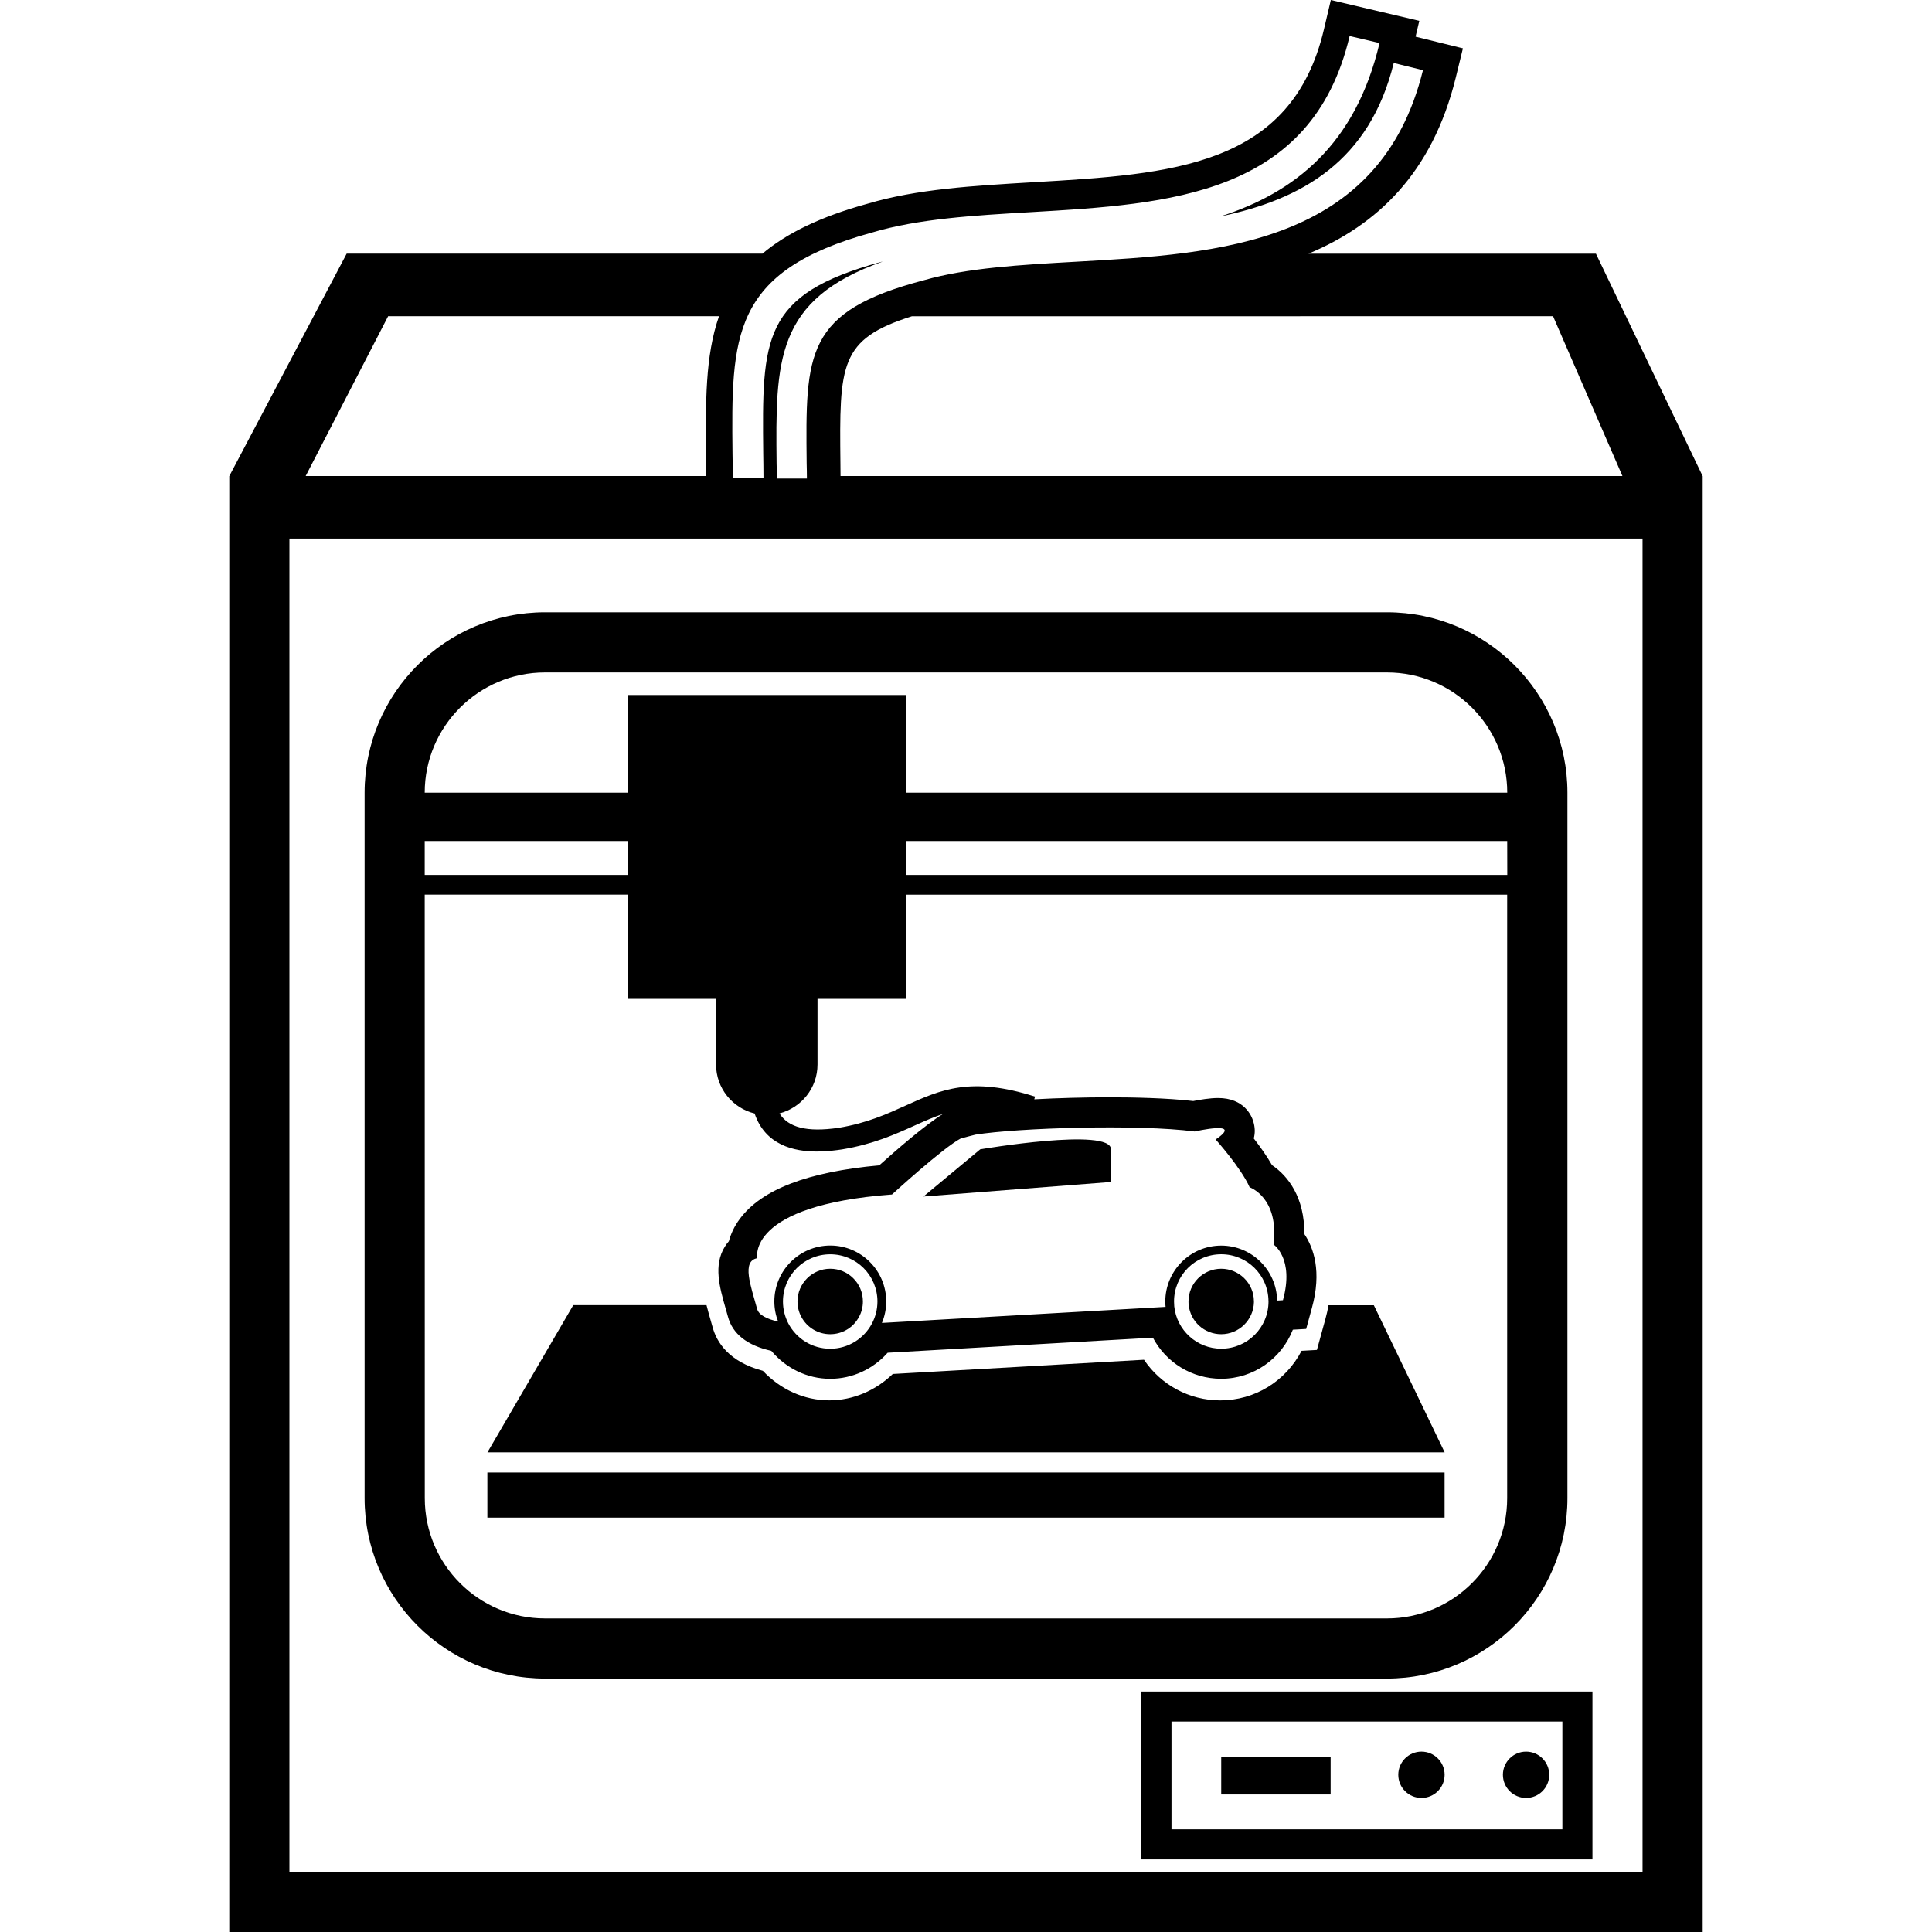 <?xml version="1.0" encoding="iso-8859-1"?>
<!-- Generator: Adobe Illustrator 16.0.0, SVG Export Plug-In . SVG Version: 6.00 Build 0)  -->
<!DOCTYPE svg PUBLIC "-//W3C//DTD SVG 1.1//EN" "http://www.w3.org/Graphics/SVG/1.1/DTD/svg11.dtd">
<svg version="1.1" id="Capa_1" xmlns="http://www.w3.org/2000/svg" xmlns:xlink="http://www.w3.org/1999/xlink" x="0px" y="0px"
	 width="53.963px" height="53.963px" viewBox="0 0 53.963 53.963" style="enable-background:new 0 0 53.963 53.963;"
	 xml:space="preserve">
<g>
	<g>
		<path d="M23.189,35.438c-0.504,0-0.914,0.41-0.914,0.914c0,0.149,0.035,0.293,0.104,0.424c0.159,0.303,0.469,0.49,0.81,0.49
			c0.339,0,0.649-0.187,0.807-0.488c0.071-0.133,0.106-0.275,0.106-0.426c0-0.244-0.094-0.474-0.267-0.646
			C23.663,35.533,23.434,35.438,23.189,35.438z"/>
		<path d="M34.11,35.438c-0.504,0-0.914,0.41-0.914,0.914c0,0.032,0.001,0.064,0.005,0.096c0.049,0.466,0.439,0.818,0.909,0.818
			c0.497,0,0.903-0.4,0.914-0.895V36.37l-0.001-0.031C35.02,35.844,34.609,35.438,34.11,35.438z"/>
		<path d="M27.379,32.102l-1.585,1.318l5.237-0.406c0,0,0-0.291,0-0.912C31.032,31.479,27.379,32.102,27.379,32.102z"/>
		<rect x="13.613" y="41.129" width="26.736" height="1.26"/>
		<path d="M38.373,36.457h-1.266c-0.021,0.121-0.049,0.247-0.085,0.378l-0.239,0.871l-0.428,0.024
			c-0.443,0.848-1.305,1.385-2.271,1.385c-0.863,0-1.656-0.43-2.131-1.135l-7.016,0.397c-0.479,0.463-1.111,0.737-1.774,0.737
			c-0.702,0-1.366-0.305-1.855-0.825c-0.947-0.251-1.29-0.796-1.404-1.22l-0.063-0.221c-0.037-0.127-0.073-0.26-0.107-0.393h-3.722
			l-2.397,4.111h26.736L38.373,36.457z"/>
		<path d="M44.576,7.085h-8.027c1.893-0.792,3.451-2.226,4.113-4.92l0.199-0.815l-1.322-0.326l0.104-0.442L37.172,0L36.98,0.817
			c-0.907,3.851-4.252,4.047-8.126,4.273c-1.67,0.098-3.248,0.19-4.623,0.6c-1.334,0.367-2.269,0.834-2.934,1.394H9.683L6.404,13.3
			v40.663h41.154V13.301L44.576,7.085z M43.379,8.833l1.937,4.463H23.477c-0.001-0.117-0.002-0.231-0.003-0.355
			c-0.029-2.764-0.029-3.468,1.997-4.107L43.379,8.833L43.379,8.833z M24.353,6.496c1.299-0.387,2.83-0.477,4.45-0.571
			c3.855-0.226,7.843-0.458,8.894-4.919l0.835,0.196c-0.67,2.845-2.377,4.179-4.447,4.844c2.283-0.475,4.17-1.546,4.844-4.287
			l0.816,0.201c-1.199,4.874-5.699,5.126-9.671,5.349c-1.571,0.088-3.055,0.171-4.271,0.519c-3.317,0.873-3.305,2.028-3.272,5.117
			c0.003,0.313,0.007,0.075,0.007,0.422h-0.84c0-0.344-0.003-0.104-0.007-0.413c-0.031-2.885-0.039-4.585,2.963-5.648
			c-0.021,0.006-0.045,0.009-0.066,0.015c-3.315,0.911-3.303,2.12-3.27,5.351c0.002,0.305,0.007,0.292,0.007,0.674h-0.858
			c0-0.358-0.003-0.342-0.007-0.666C20.426,9.39,20.408,7.579,24.353,6.496z M10.841,8.833h9.242
			c-0.388,1.103-0.376,2.412-0.361,3.916c0.002,0.174,0.002,0.363,0.004,0.547H8.538L10.841,8.833z M45.879,52.283H8.084v-37.24
			h37.794V52.283L45.879,52.283z"/>
		<path d="M15.224,46.884H38.74c2.779,0,5.04-2.26,5.04-5.039V22.141c0-2.779-2.261-5.039-5.04-5.039H15.224
			c-2.779,0-5.04,2.26-5.04,5.039v19.704C10.184,44.624,12.444,46.884,15.224,46.884z M42.1,24.437H25.301v-0.946h16.797
			L42.1,24.437L42.1,24.437z M15.224,18.782H38.74c1.854,0,3.359,1.507,3.359,3.359H25.301v-2.729h-7.769v2.729h-5.669
			C11.863,20.289,13.371,18.782,15.224,18.782z M11.863,23.491h5.669v0.946h-5.669V23.491z M11.863,24.989h5.669V27.9H20v1.83
			c0,0.666,0.459,1.219,1.077,1.371c0.299,0.887,1.104,1.063,1.741,1.063c0.291,0,0.546-0.037,0.704-0.06
			c0.872-0.145,1.484-0.422,2.025-0.666c0.277-0.125,0.532-0.238,0.793-0.324c-0.492,0.299-1.327,1.027-1.781,1.435
			c-2.006,0.185-3.282,0.673-3.895,1.496c-0.156,0.209-0.252,0.424-0.306,0.625c-0.042,0.047-0.079,0.097-0.112,0.151
			c-0.323,0.52-0.147,1.135,0.023,1.73l0.064,0.227c0.129,0.481,0.537,0.803,1.211,0.953c0.405,0.483,0.997,0.781,1.644,0.781
			c0.625,0,1.201-0.273,1.605-0.728l7.409-0.421c0.364,0.689,1.084,1.148,1.907,1.148c0.908,0,1.685-0.566,2.002-1.371l0.372-0.021
			l0.159-0.581c0.284-1.027,0.047-1.689-0.211-2.07c0.012-1.02-0.457-1.626-0.901-1.923c-0.148-0.259-0.338-0.524-0.511-0.747
			c0.042-0.154,0.037-0.314-0.015-0.48c-0.045-0.152-0.254-0.649-0.981-0.649c-0.231,0-0.517,0.049-0.694,0.084
			c-0.744-0.085-1.684-0.104-2.359-0.104c-0.701,0-1.424,0.021-2.082,0.056l0.023-0.075c-1.799-0.574-2.641-0.191-3.618,0.251
			c-0.531,0.24-1.08,0.489-1.866,0.62c-0.894,0.129-1.406-0.008-1.656-0.402c0.61-0.158,1.063-0.707,1.063-1.367V27.9H25.3V24.99
			h16.797v16.856c0,1.854-1.508,3.359-3.359,3.359H15.224c-1.853,0-3.359-1.508-3.359-3.359L11.863,24.989L11.863,24.989z
			 M34.904,33.162c0,0,0.829,0.283,0.667,1.598c0,0,0.586,0.385,0.263,1.557l-0.162,0.01c-0.015-0.85-0.709-1.536-1.562-1.536
			c-0.861,0-1.562,0.7-1.562,1.563c0,0.051,0.002,0.101,0.008,0.149l-7.923,0.448c0.077-0.184,0.12-0.387,0.12-0.6
			c0-0.861-0.701-1.562-1.562-1.562s-1.563,0.701-1.563,1.562c0,0.198,0.038,0.387,0.106,0.562
			c-0.311-0.069-0.541-0.181-0.587-0.354c-0.177-0.647-0.439-1.334,0.005-1.416c0,0-0.323-1.477,3.762-1.779
			c0,0,1.428-1.309,1.926-1.568l0.404-0.104c1.189-0.189,4.532-0.297,6.125-0.088c0,0,1.395-0.322,0.586,0.223
			C33.953,31.826,34.662,32.615,34.904,33.162z M35.431,36.352c0,0.729-0.591,1.319-1.32,1.319c-0.683,0-1.244-0.519-1.313-1.183
			c-0.004-0.045-0.006-0.09-0.006-0.137c0-0.729,0.59-1.318,1.319-1.318c0.724,0,1.313,0.584,1.319,1.307
			C35.43,36.343,35.431,36.348,35.431,36.352z M24.508,36.352c0,0.223-0.056,0.432-0.153,0.615
			c-0.221,0.419-0.661,0.705-1.167,0.705c-0.508,0-0.948-0.287-1.169-0.707c-0.095-0.184-0.15-0.391-0.15-0.611
			c0-0.729,0.59-1.32,1.32-1.32C23.917,35.033,24.508,35.623,24.508,36.352z"/>
		<rect x="34.11" y="49.072" width="3.056" height="1.05"/>
		<circle cx="39.703" cy="49.572" r="0.647"/>
		<circle cx="42.625" cy="49.572" r="0.647"/>
		<path d="M31.881,51.936h12.598v-4.689H31.881V51.936z M32.721,48.085h10.918v3.01H32.721V48.085z"/>
	</g>
</g>
<g>
</g>
<g>
</g>
<g>
</g>
<g>
</g>
<g>
</g>
<g>
</g>
<g>
</g>
<g>
</g>
<g>
</g>
<g>
</g>
<g>
</g>
<g>
</g>
<g>
</g>
<g>
</g>
<g>
</g>
</svg>
